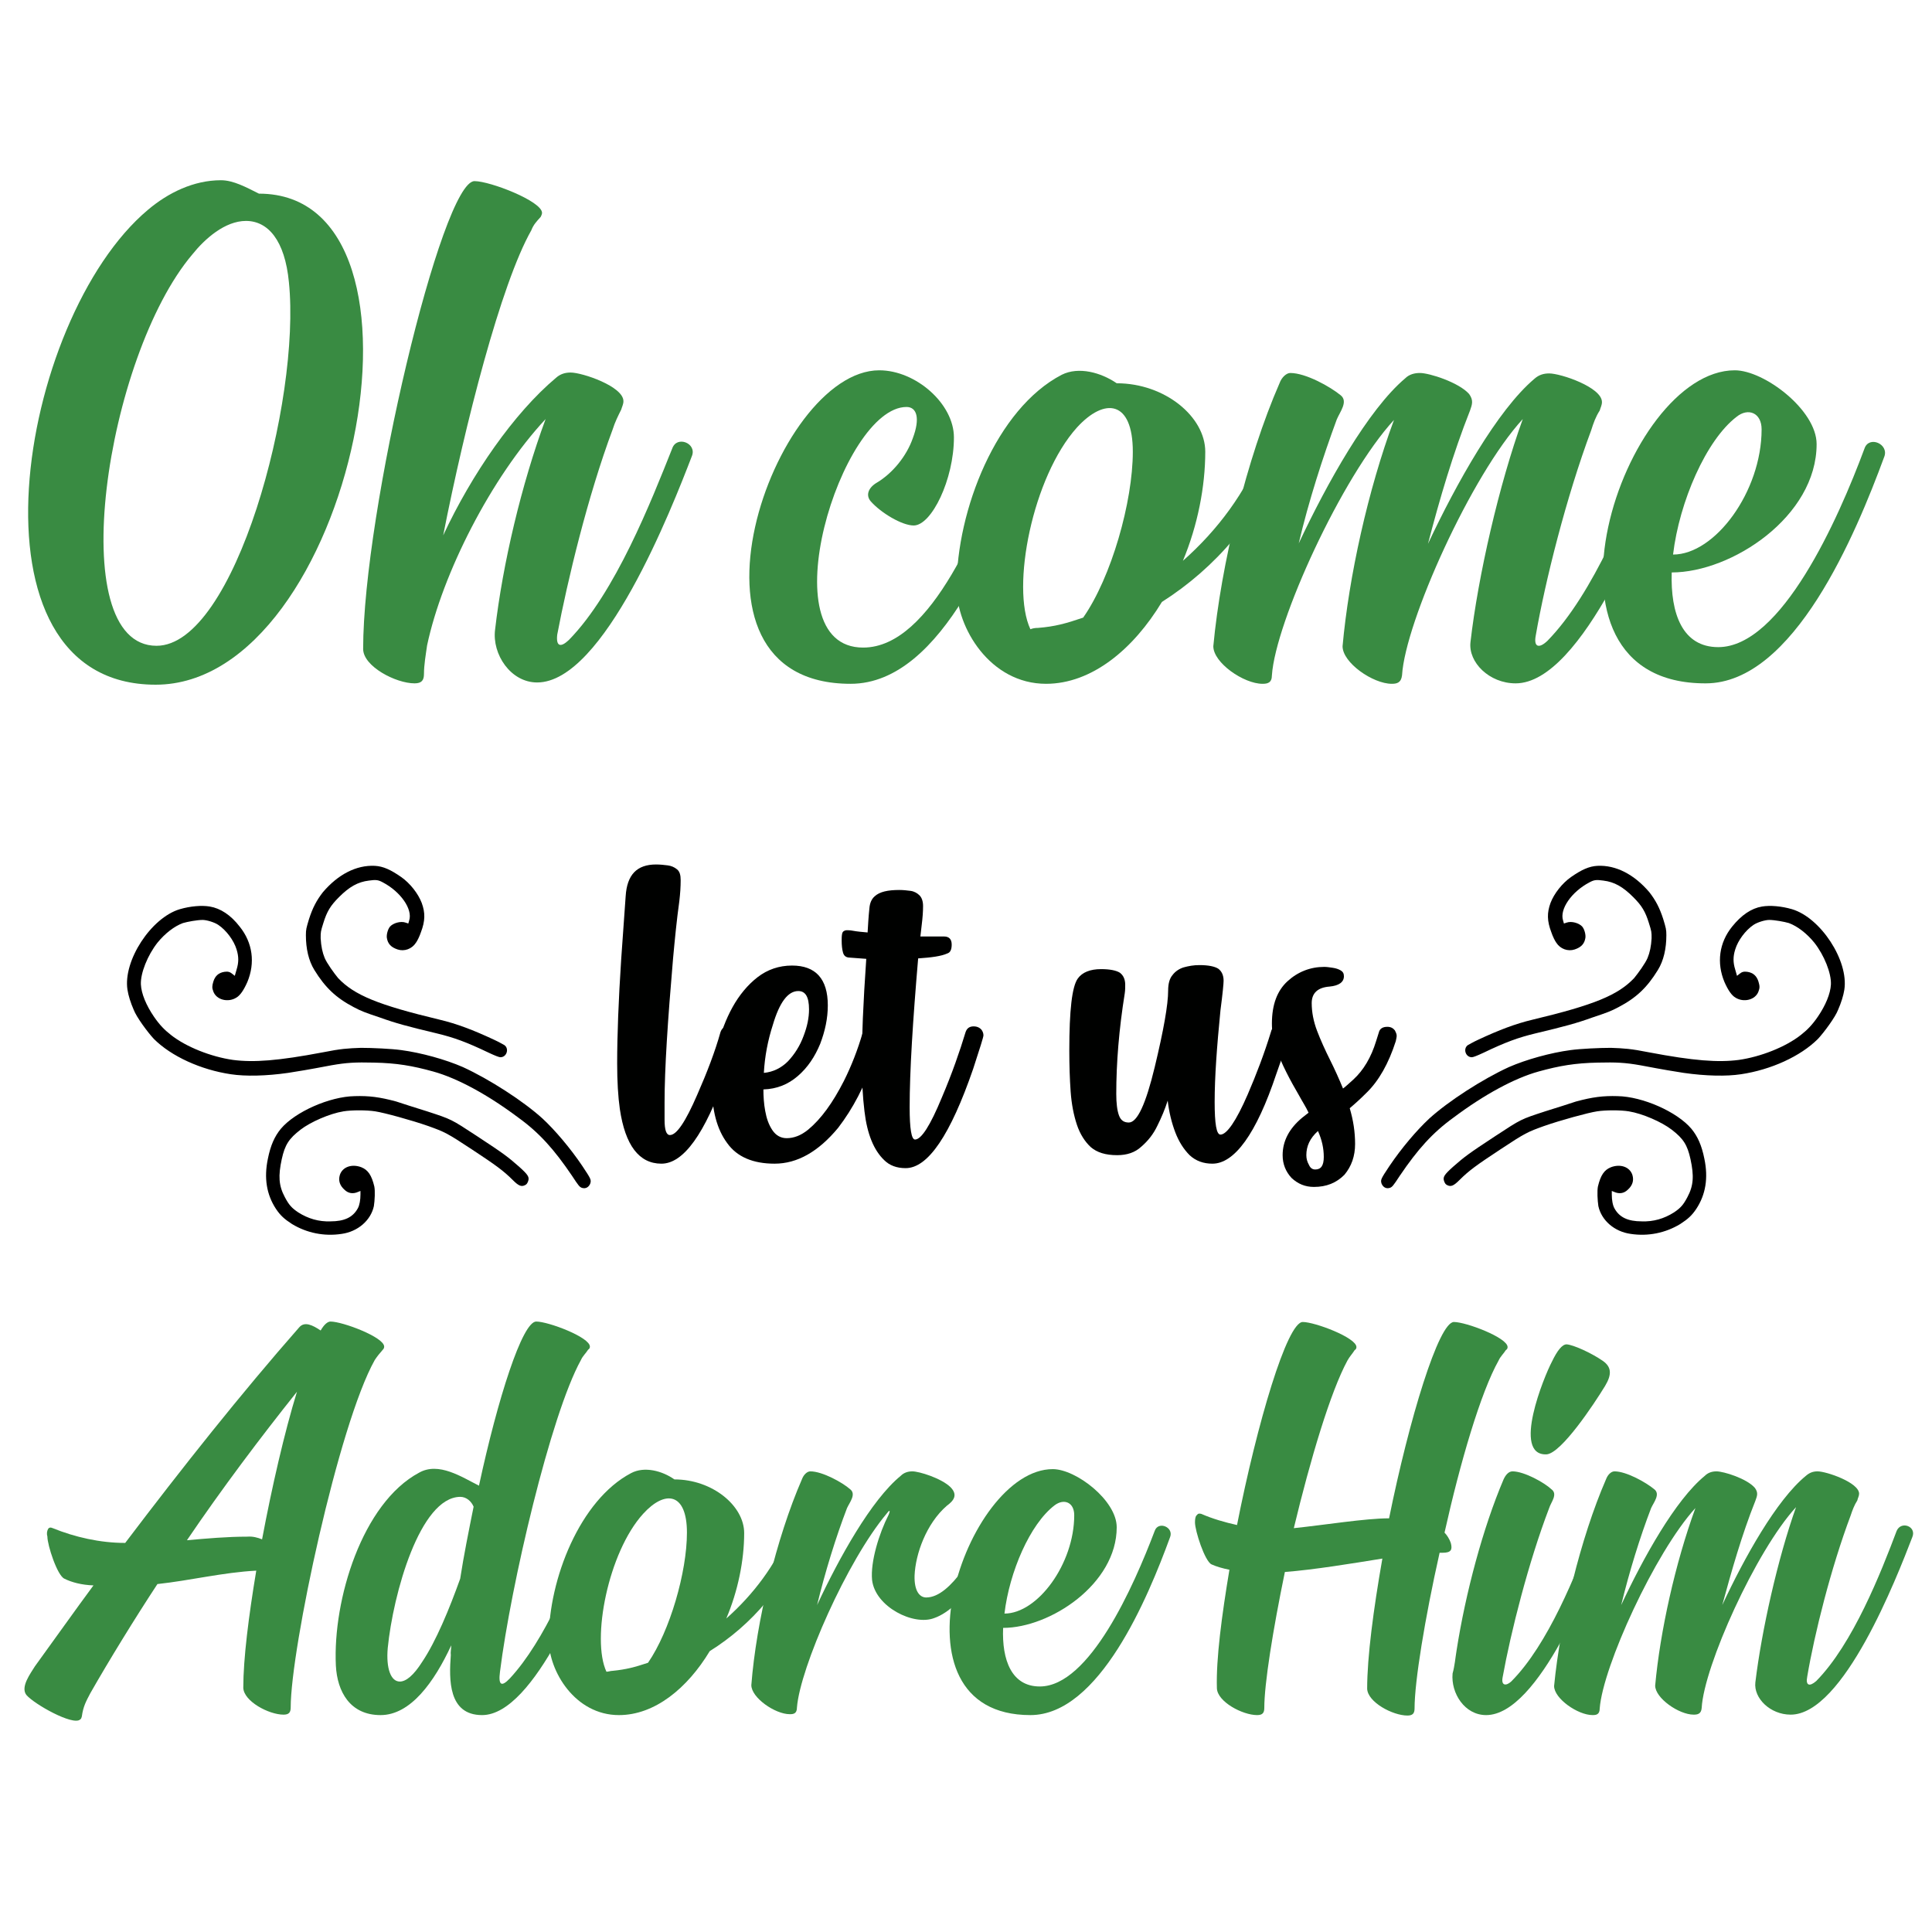<?xml version="1.0" encoding="utf-8"?>
<!-- Generator: Adobe Illustrator 18.0.0, SVG Export Plug-In . SVG Version: 6.00 Build 0)  -->
<!DOCTYPE svg PUBLIC "-//W3C//DTD SVG 1.1//EN" "http://www.w3.org/Graphics/SVG/1.1/DTD/svg11.dtd">
<svg version="1.1" id="Layer_1" xmlns="http://www.w3.org/2000/svg" xmlns:xlink="http://www.w3.org/1999/xlink" x="0px" y="0px"
	 viewBox="0 0 432 432" enable-background="new 0 0 432 432" xml:space="preserve">
<g>
	<g>
		<g>
			<path fill="#398B42" d="M10.8,341.8c0.3-0.3,0.5-0.3,1-0.1c4.9,2,10.6,3.3,16.1,3.3H28c12.8-16.9,25.9-33.4,38.9-48.2
				c1.2-1.4,3-0.5,4.8,0.7c0.8-1.4,1.6-2,2.2-2c2.7,0,12,3.5,12,5.6c0,0.3-0.1,0.5-0.3,0.7c-0.7,0.8-1.2,1.4-1.8,2.3
				C75.7,318.5,65,368.7,65,381.8c0,1.1-0.4,1.6-1.6,1.6c-3.3,0-8.9-3-9-6c0-6.5,1.2-16,2.9-26.2c-7.5,0.4-14.7,2.2-22.1,3
				c-5,7.6-10.9,17.2-15,24.4c-1,1.9-1.6,3-1.9,5.2c-0.1,0.3-0.1,0.5-0.4,0.7c-1.6,1.4-10.2-3.4-12-5.5c-1.4-1.8,1-4.9,1.9-6.4
				c4-5.5,9.1-12.7,13.1-18.1c-2.7-0.1-4.9-0.7-6.5-1.5c-1.6-0.7-3.8-7.5-3.8-9.4C10.4,342.9,10.5,342.3,10.8,341.8z M58.6,344.2
				c2.2-11.7,5-23.9,7.8-33c-8.3,10.4-16.8,21.7-24.6,33.2c4.5-0.4,9-0.8,13.5-0.8C56.5,343.5,57.6,343.8,58.6,344.2z"/>
			<path fill="#398B42" d="M100.9,367.9c-3.8,8.2-9.1,15.6-15.8,15.6c-6.8,0-9.7-5.2-10-11.1c-0.7-14.7,5.9-36.3,18.6-43.1
				c4.4-2.5,9.6,1,13.4,2.9c4.2-19.5,9.7-36.7,12.8-36.7c2.7,0,12,3.5,12,5.6c0,0.3-0.1,0.5-0.4,0.7c-0.5,0.8-1.2,1.4-1.6,2.3
				c-6.8,12.3-15.7,50.5-18.1,69.7c-0.4,3,0.3,3.5,2.2,1.5c7.9-8.5,14.1-23.9,17.5-32.9c1-2.3,4.4-1,3.5,1.4
				c-3.5,9.1-15.4,39.7-27.2,39.7c-7.6,0-7.4-8-7-13.4C100.7,369.4,100.9,368.7,100.9,367.9z M86.7,368.5c-0.4,4.6,0.7,7.5,2.7,7.5
				c1.4,0,3.1-1.4,5-4.4c3.1-4.6,6.1-11.9,8.5-18.6c0.8-5.2,1.9-10.6,3-16.1c-0.5-1.2-1.6-2.2-3-2.2
				C93.9,334.8,87.9,356.4,86.7,368.5z"/>
			<path fill="#398B42" d="M150.8,330.8c8.5,0,15.6,5.9,15.6,12c0,6.1-1.4,13-4,19.1c6-5.3,11.1-12,14.1-19.6c1-2.2,4.4-0.8,3.5,1.5
				c-4.4,10.6-11.7,19.4-21.3,25.4c-5,8.3-12.3,14.3-20.3,14.3c-9.8,0-15.7-9.8-15.7-16.9c0-13.5,7-31.2,18.4-37.2
				C144.1,327.8,148.1,328.9,150.8,330.8z M137,373.6c3-0.3,4.9-0.8,7.9-1.8c4.9-7.1,8.7-20.3,8.7-29.1c0-9-4.9-9.6-9.8-4.2
				c-7.8,8.6-11.6,28-8.2,35.3C136.1,373.8,136.5,373.6,137,373.6z"/>
			<path fill="#398B42" d="M179.3,330.8c0.4-1.1,1.2-1.8,1.9-1.8c2.7,0,7.2,2.5,8.9,4c1.4,1.1-0.1,2.9-0.7,4.2
				c-2.5,6.5-4.9,14.3-6.7,21.7c4.9-10.5,12.1-23.5,18.7-28.9c0.7-0.7,1.6-1,2.6-1c1.5,0,6.4,1.5,8.5,3.5c1.8,1.8,0.7,3.1-0.8,4.2
				c-4.6,4-7,10.8-7.2,15.6c-0.1,3.4,1.1,4.9,2.6,4.9c5.7,0,11.2-10.9,13.8-15.3c1.4-2,4.5-0.1,3.3,2c-3,4.9-8.7,15.6-15.3,17.9
				c-4.6,1.8-13.2-2.5-13.9-8.5c-0.4-4.1,1.6-10.5,3.7-14.6c0.5-1.2,0.1-1-0.4-0.3c-8.9,10.6-19.4,34.5-20.1,43.4
				c0,1.4-0.8,1.5-1.6,1.5c-3.3,0-8.6-3.7-8.6-6.5C169.1,362.6,173.6,343.9,179.3,330.8z"/>
			<path fill="#398B42" d="M235.4,328.5c5.2,0,14.3,7,14.3,13c0,12.7-14.9,22.5-25.4,22.5c-0.3,7.2,1.9,13.1,8.2,13.1
				c11.1,0,21-22.4,25.7-34.8c0.8-2.3,4.4-0.8,3.4,1.5c-4.9,13.4-15.8,39.7-31.2,39.7C197.5,383.5,215.9,328.5,235.4,328.5z
				 M224.6,360.8c7.4,0,15.6-11.1,15.6-22c0-2.9-2.3-3.8-4.4-2.2C230.3,340.8,225.7,351.5,224.6,360.8z"/>
			<path fill="#398B42" d="M274.9,351c-1.5-0.3-2.9-0.7-4-1.2c-1.5-0.7-3.7-7.5-3.7-9.4c0-0.7,0.1-1.4,0.4-1.6
				c0.3-0.4,0.5-0.4,1-0.3c2.5,1.1,5.3,1.9,8,2.5c4.5-22.8,11.2-45.4,14.7-45.4c2.7,0,12,3.5,12,5.6c0,0.3-0.1,0.5-0.4,0.7
				c-0.5,0.8-1.1,1.4-1.6,2.3c-3.8,7-8.3,22.1-12,37.5c6.8-0.7,16-2.2,21.3-2.2c4.5-22.2,11.1-43.9,14.5-43.9c2.7,0,12,3.5,12,5.6
				c0,0.3-0.1,0.5-0.4,0.7c-0.5,0.8-1.2,1.4-1.6,2.3c-4,7.1-8.6,22.8-12.1,38.5c0.5,0.5,1.1,1.4,1.4,2.3c0.4,1.5,0.1,2.2-1.8,2.2
				c-0.1,0-0.4,0-0.7,0c-3.3,14.7-5.6,28.8-5.6,34.8c0,1.1-0.4,1.6-1.6,1.6c-3.3,0-8.9-3-9-6c0-7.1,1.4-17.7,3.4-29.1
				c-6.8,1.1-15.3,2.5-21.8,3c-2.7,13.1-4.6,25-4.6,30.4c0,1.1-0.4,1.6-1.6,1.6c-3.3,0-8.9-3-9-6C271.9,370.9,273.2,361.2,274.9,351
				z"/>
			<path fill="#398B42" d="M325.7,369c2-12.8,5.9-27.4,10.5-38.2c0.5-1.1,1.2-1.8,2-1.8c2.6,0,7.1,2.5,8.7,4
				c1.5,1.1-0.1,2.9-0.5,4.2c-4.6,12-8.6,27.8-10.4,37.8c-0.4,2,0.8,2,1.9,1c8.3-8.3,14.6-24.3,18.1-33.6c1-2.3,4.4-1,3.5,1.4
				c-3.5,9.1-15.4,39.7-27.2,39.7c-4.8,0-7.9-4.9-7.5-9.3C325.3,372.4,325.4,370.8,325.7,369z M350.3,300.6c1.5,0.1,5.5,1.9,8.1,3.7
				c2,1.4,2,3.1,0.5,5.6c-2.5,4.1-9.8,15.1-13.1,15.3c-7.8,0.3-0.5-17.5,1.2-20.7C348.2,302,349.3,300.6,350.3,300.6z"/>
			<path fill="#398B42" d="M359.1,330.8c0.4-1.1,1.2-1.8,1.9-1.8c2.7,0,7.1,2.5,8.9,4c1.4,1.1-0.1,2.9-0.7,4.2
				c-2.5,6.5-4.9,14.3-6.7,21.7c4.9-10.5,12.1-23.5,18.7-28.9c0.7-0.7,1.6-1,2.6-1c1.6,0,6.8,1.6,8.6,3.7c0.8,1.1,0.5,1.8,0.1,2.9
				c-3,7.5-5.3,15.6-7.4,23.3c4.9-10.5,12.1-23.5,18.7-28.9c0.8-0.7,1.6-1,2.6-1c2,0,9.3,2.5,9.3,5c0,0.5-0.3,1-0.4,1.5
				c-0.7,1.1-1.1,2.2-1.5,3.4c-4.4,11.7-8.1,26.5-9.7,36c-0.4,2,0.5,2.3,2,1c8.2-8.3,14.5-24.3,18-33.6c1-2.3,4.5-1,3.5,1.4
				c-3.5,9.1-15.4,39.7-27.2,39.7c-4.6,0-8.3-3.7-7.9-7.2c1.4-11.6,5-27.7,9.1-39.2c-9,9.8-20.6,35.6-21.1,44.9
				c-0.1,1.4-1,1.5-1.8,1.5c-3.3,0-8.6-3.7-8.6-6.5c1.1-12.1,4.5-27.4,9-39.7c-9.1,10-20.7,35.5-21.4,44.8c0,1.4-0.8,1.5-1.6,1.5
				c-3.3,0-8.6-3.7-8.6-6.5C348.9,362.6,353.4,343.9,359.1,330.8z"/>
		</g>
	</g>
	<g>
		<g>
			<path fill="#398B42" d="M49.4,40.3c2.8,0,5.7,1.6,8.5,3c43.2,0,20.9,109.8-23.1,109.8c-44.2,0-30.8-81.8-1.7-106.2
				C37.6,43.1,43.3,40.3,49.4,40.3z M64.6,63.1c-0.9-9.4-4.7-13.7-9.6-13.7c-4.7,0-9.2,4-12,7.5c-19.3,22.8-29.1,87.5-8,87.5
				C52.5,144.4,67.3,89.6,64.6,63.1z"/>
			<path fill="#398B42" d="M122,93.7c-12.2,13.1-23.1,34.6-26.5,50.6c-0.3,2.1-0.7,4.4-0.7,6.4c0,1.4-0.5,2.1-2.1,2.1
				c-4.2,0-11.5-3.8-11.5-7.7c0-30.6,17.6-104.6,24.9-104.6c3.5,0,15.1,4.5,15.1,7.1c0,0.3-0.2,0.7-0.3,0.9c-0.9,1-1.6,1.7-2.1,3
				c-6.8,12-14.8,43.3-19.7,68.2c6.4-13.7,15.8-27.3,25.2-35.2c1-0.9,2.1-1.2,3.3-1.2c2.6,0,11.8,3.1,11.8,6.4
				c0,0.7-0.3,1.2-0.5,1.9c-0.7,1.4-1.4,2.8-1.9,4.4c-5.6,15-10.1,33.8-12.4,45.9c-0.3,2.6,0.7,3,2.6,1.2
				c10.4-10.6,18.4-31,23.1-42.8c1-3,5.6-1.2,4.4,1.7c-4.5,11.7-19.7,50.6-34.6,50.6c-5.9,0-10.1-6.3-9.4-11.8
				C112.4,126.1,116.6,108.3,122,93.7z"/>
			<path fill="#398B42" d="M196.6,82.8c8.2,0,16.7,7.5,16.7,15c0,9.4-5,19.7-9,19.7c-2.6,0-7.3-2.8-9.6-5.4
				c-1.2-1.4-0.5-3.1,1.4-4.2c3.5-2.1,6.6-5.9,8-9.9c1.7-4.5,0.9-7-1.4-7c-14.6,0-31.2,53.8-9.7,53.8c15.5,0,26.3-28.7,32.7-44.4
				c1.2-2.8,5.6-1,4.4,1.9c-6.6,16.4-19,50.6-39.9,50.6C148.3,152.9,173,82.8,196.6,82.8z"/>
			<path fill="#398B42" d="M249.7,85.7c10.8,0,19.8,7.5,19.8,15.3c0,7.8-1.7,16.5-5,24.4c7.7-6.8,14.1-15.3,17.9-25.1
				c1.2-2.8,5.6-1,4.5,1.9c-5.6,13.6-15,24.7-27.1,32.4c-6.4,10.6-15.7,18.3-25.9,18.3c-12.5,0-20-12.5-20-21.6
				c0-17.2,8.9-39.9,23.5-47.5C241.2,81.9,246.2,83.3,249.7,85.7z M232.1,140.4c3.8-0.3,6.3-1,10.1-2.3c6.3-9,11.1-25.9,11.1-37.1
				c0-11.5-6.3-12.2-12.5-5.4c-9.9,11-14.8,35.7-10.4,45.1C230.9,140.5,231.4,140.4,232.1,140.4z"/>
			<path fill="#398B42" d="M286.1,85.7c0.5-1.4,1.6-2.3,2.4-2.3c3.5,0,9,3.1,11.3,5c1.7,1.4-0.2,3.7-0.9,5.4
				c-3.1,8.4-6.3,18.3-8.5,27.7c6.3-13.4,15.5-29.9,23.8-36.9c0.9-0.9,2.1-1.2,3.3-1.2c2.1,0,8.7,2.1,11,4.7c1,1.4,0.7,2.3,0.2,3.7
				c-3.8,9.6-6.8,19.8-9.4,29.8c6.3-13.4,15.5-29.9,23.8-36.9c1-0.9,2.1-1.2,3.3-1.2c2.6,0,11.8,3.1,11.8,6.4c0,0.7-0.3,1.2-0.5,1.9
				c-0.9,1.4-1.4,2.8-1.9,4.4c-5.6,15-10.3,33.8-12.4,45.9c-0.5,2.6,0.7,3,2.6,1.2c10.4-10.6,18.4-31,23-42.8c1.2-3,5.7-1.2,4.5,1.7
				c-4.5,11.7-19.7,50.6-34.6,50.6c-5.9,0-10.6-4.7-10.1-9.2c1.7-14.8,6.4-35.3,11.7-49.9c-11.5,12.5-26.3,45.4-27,57.3
				c-0.2,1.7-1.2,1.9-2.3,1.9c-4.2,0-11-4.7-11-8.4c1.4-15.5,5.7-35,11.5-50.6c-11.7,12.7-26.5,45.2-27.3,57.1c0,1.7-1,1.9-2.1,1.9
				c-4.2,0-11-4.7-11-8.4C273,126.3,278.8,102.4,286.1,85.7z"/>
			<path fill="#398B42" d="M387.9,82.8c6.6,0,18.3,8.9,18.3,16.5c0,16.2-19,28.7-32.4,28.7c-0.3,9.2,2.4,16.7,10.4,16.7
				c14.1,0,26.8-28.5,32.7-44.4c1-3,5.6-1,4.4,1.9c-6.3,17.1-20.2,50.6-39.9,50.6C339.5,152.9,363,82.8,387.9,82.8z M374.1,124
				c9.4,0,19.8-14.1,19.8-28c0-3.7-3-4.9-5.6-2.8C381.5,98.4,375.5,112.2,374.1,124z"/>
		</g>
	</g>
	<g>
		<g>
			<g>
				<path fill="#000100" d="M147.9,260.2c-5,0-8.1-4.1-9.3-12.2c-0.4-2.8-0.6-6.2-0.6-10.2c0-6.3,0.3-14.1,0.9-23.3l1-14.1
					c0.3-4.8,2.5-7.1,6.8-7.1c0.9,0,1.8,0.1,2.6,0.2c0.8,0.1,1.5,0.4,2.1,0.9c0.6,0.5,0.8,1.3,0.8,2.4c0,1.5-0.1,3-0.3,4.7
					c-0.6,4.3-1,8.5-1.4,12.8c-1.2,14-1.9,24.7-1.9,32.2c0,0.3,0,1.6,0,3.9c0,2.3,0.4,3.4,1.2,3.4c1.5,0,3.5-3,6.1-9
					c2.2-5,4-9.7,5.2-14c0.3-0.9,0.9-1.3,1.8-1.3c0.8,0,1.4,0.3,1.8,0.8c0.2,0.3,0.4,0.7,0.4,1.2c0,0.6-0.9,3.5-2.8,8.7
					C157.6,253.6,152.8,260.2,147.9,260.2z"/>
				<path fill="#000100" d="M173.2,260.2c-4.8,0-8.4-1.5-10.6-4.6c-2.3-3.1-3.4-7.3-3.4-12.7c0-2.8,0.4-5.8,1.2-8.9
					c0.8-3.1,1.9-6.1,3.4-8.8c1.5-2.7,3.4-5,5.6-6.7c2.2-1.7,4.8-2.6,7.7-2.6c5.3,0,8,3,8,8.9c0,2.9-0.6,5.7-1.7,8.6
					c-1.2,2.9-2.8,5.3-5,7.2c-2.2,1.9-4.7,2.9-7.7,3c0,1.5,0.1,3.2,0.4,4.8c0.3,1.7,0.8,3.1,1.6,4.3c0.8,1.2,1.9,1.8,3.2,1.8
					c1.6,0,3.2-0.6,4.8-1.9c2.9-2.4,5.5-6,8-10.9c1.7-3.4,3.1-7,4.2-10.8c0.2-0.9,0.8-1.3,1.8-1.3c0.8,0,1.4,0.3,1.8,0.8
					c0.2,0.3,0.4,0.7,0.4,1.2c0,0.3-0.5,2.1-1.6,5.3c-1.9,5.9-4.6,11-7.9,15.3C183,257.5,178.3,260.2,173.2,260.2z M170.8,239.9
					c2.1-0.2,3.9-1.1,5.4-2.6c1.5-1.6,2.7-3.5,3.5-5.7c0.8-2.1,1.2-4,1.2-5.9c0-2.8-0.8-4.1-2.4-4.1c-2.3,0-4.2,2.5-5.7,7.6
					C171.7,232.6,171,236.2,170.8,239.9z"/>
				<path fill="#000100" d="M202.5,261.2c-2,0-3.6-0.6-4.8-1.8c-2.3-2.2-3.8-5.8-4.4-10.9c-0.4-3.3-0.6-6.9-0.6-11
					c0-5.4,0.3-13.1,1-23.1c-1.4-0.1-2.7-0.2-4-0.3c-0.6-0.1-1-0.4-1.2-1.1c-0.2-0.7-0.3-1.6-0.3-2.7c0-0.5,0-1,0.1-1.5
					c0.1-0.5,0.4-0.7,0.9-0.8c0.4,0,0.9,0,1.4,0.1c1.1,0.2,2.2,0.3,3.4,0.4c0.1-1.7,0.2-3.5,0.4-5.4c0.1-1.2,0.5-2.1,1.2-2.7
					c1.1-1,2.9-1.4,5.5-1.4c0.9,0,1.7,0.1,2.5,0.2c0.8,0.1,1.5,0.5,2,1c0.5,0.5,0.8,1.3,0.8,2.4c0,1.2-0.1,2.6-0.3,4.2
					c-0.1,0.8-0.2,1.6-0.3,2.6c1.1,0,2.8,0,5.3,0c1.1,0,1.7,0.6,1.7,1.8c0,1.1-0.3,1.8-1,2c-1.3,0.6-3.5,0.9-6.5,1.1
					c-1.2,14.1-1.9,25.2-1.9,33.3c0,4.8,0.4,7.2,1.2,7.2c1.4,0,3.4-3.1,6-9.4c2.3-5.4,4-10.3,5.3-14.6c0.3-0.9,0.9-1.3,1.8-1.3
					c0.8,0,1.4,0.3,1.8,0.8c0.2,0.3,0.4,0.7,0.4,1.2c0,0.4-0.8,2.9-2.3,7.5C212.5,253.8,207.5,261.2,202.5,261.2z"/>
				<path fill="#000100" d="M271.1,260.2c-2,0-3.7-0.6-5.1-1.9c-1.3-1.3-2.4-3-3.2-5.1c-0.8-2.1-1.4-4.5-1.7-7.1
					c-0.6,1.9-1.4,3.8-2.3,5.6c-0.9,1.9-2.1,3.4-3.6,4.7c-1.4,1.3-3.2,1.9-5.4,1.9c-2.6,0-4.5-0.6-5.9-1.8c-1.3-1.2-2.4-2.9-3.1-5
					c-0.7-2.1-1.2-4.6-1.4-7.4c-0.2-2.8-0.3-5.9-0.3-9.2c0-9,0.6-14.3,1.9-16.1c1-1.4,2.8-2.1,5.2-2.1c2,0,3.4,0.3,4.2,0.8
					c0.8,0.6,1.2,1.5,1.2,2.7c0,0.6,0,1.2-0.1,1.9c-1.3,8.1-1.9,15.6-1.9,22.5c0,2.1,0.2,3.7,0.6,4.8c0.4,1.1,1.1,1.6,2.2,1.6
					c1.9,0,3.8-4.1,5.8-12.4c2-8.3,3-14,3-17.1c0-1.5,0.3-2.7,1-3.5c0.6-0.8,1.5-1.4,2.5-1.7c1.1-0.3,2.2-0.5,3.5-0.5
					c2,0,3.4,0.3,4.2,0.8c0.8,0.6,1.2,1.5,1.2,2.7c0,0.6-0.2,2.8-0.7,6.6c-0.8,8.1-1.3,14.9-1.3,20.5c0,4.9,0.4,7.3,1.3,7.3
					c1.4,0,3.5-3,6.1-9c1.9-4.4,3.7-9.1,5.2-14c0.2-0.9,0.8-1.3,1.8-1.3c0.8,0,1.4,0.3,1.8,0.8c0.2,0.3,0.4,0.7,0.4,1.2
					c0,0.5-0.9,3.4-2.8,8.7C280.9,253.6,276,260.2,271.1,260.2z"/>
				<path fill="#000100" d="M293.8,265.4c-2,0-3.6-0.7-5-2c-1.3-1.4-2-3.1-2-5.1c0-3.2,1.5-6,4.4-8.4l1.4-1.1
					c-0.6-1.3-1.4-2.5-2.1-3.8c-1-1.7-2-3.5-2.9-5.3c-0.9-1.8-1.7-3.6-2.3-5.4c-0.6-1.8-0.9-3.6-0.9-5.4c0-4.3,1.2-7.4,3.5-9.5
					c2.3-2.1,5.1-3.2,8.2-3.2c0.6,0,1.2,0.1,1.9,0.2c0.7,0.1,1.3,0.3,1.8,0.6c0.5,0.3,0.7,0.7,0.7,1.3c0,1.3-1.1,2.1-3.2,2.3
					c-2.7,0.2-4,1.5-4,3.7c0,2,0.4,4.1,1.2,6.2c0.8,2.1,1.8,4.3,2.9,6.5c1,2,2,4.2,2.9,6.4c0.8-0.6,1.5-1.3,2.3-2
					c2.3-2.1,4-5,5.1-8.6l0.6-1.9c0.2-0.9,0.9-1.3,1.9-1.3c0.8,0,1.3,0.3,1.7,0.8c0.2,0.4,0.4,0.8,0.4,1.2c0,0.3-0.1,0.7-0.2,1.2
					c-1.6,5-3.8,8.9-6.6,11.6c-1.2,1.2-2.5,2.4-3.7,3.4c0.8,2.7,1.2,5.3,1.2,8c0,2.7-0.8,5-2.4,6.9
					C298.8,264.5,296.6,265.4,293.8,265.4z M294.1,261.5c1.3,0,1.9-0.9,1.9-2.8c0-1.9-0.4-3.8-1.3-5.8c-1.8,1.6-2.6,3.4-2.6,5.4
					c0,0.8,0.2,1.5,0.6,2.2C293,261.2,293.5,261.5,294.1,261.5z"/>
			</g>
		</g>
		<g>
			<g>
				<g id="HATCH_853_">
					<path d="M351.3,196.1c-2,1.4-3.8,3.7-4.6,5.8c-0.8,2.2-0.8,4,0.2,6.6c0.3,0.9,0.8,1.9,1.1,2.3c0.9,1.4,2.6,2,4.1,1.5
						c1.5-0.5,2.2-1.3,2.4-2.6c0.1-0.7-0.2-1.9-0.7-2.5c-0.7-0.8-2.4-1.3-3.5-0.9l-0.6,0.2l-0.2-0.7c-0.8-2.5,1.9-6.4,5.9-8.5
						c1.1-0.6,1.6-0.6,3.1-0.4c2.5,0.3,4.4,1.4,6.7,3.7c1.9,1.9,2.7,3.2,3.5,5.8c0.6,1.9,0.6,2,0.6,3.4c-0.1,1.8-0.4,3.2-0.9,4.4
						c-0.5,1.2-2.1,3.4-3,4.5c-3.6,3.8-8.9,6-22.7,9.3c-3.8,0.9-7.5,2.3-12.2,4.5c-1.1,0.5-2.1,1.1-2.3,1.2
						c-1.1,0.8-0.5,2.7,0.9,2.7c0.3,0,1.1-0.3,2.6-1c5-2.4,7.8-3.4,11.5-4.3c6.7-1.6,9.3-2.3,12.9-3.6c3.3-1.1,4.1-1.4,5.8-2.3
						c4-2.1,6.4-4.4,8.8-8.3c1.3-2.1,1.9-4.8,1.9-7.8c0-1.3-0.1-1.6-0.7-3.6c-0.8-2.5-1.7-4.2-3.1-6c-3.4-4-7.5-6.1-11.6-5.9
						C355.3,193.7,353.6,194.5,351.3,196.1z"/>
				</g>
				<g id="HATCH_852_">
					<path d="M387.3,207.2c-2.9,3.6-3.5,8.1-1.7,12.4c0.8,1.8,1.6,3,2.5,3.5c1.8,1.1,4.4,0.5,5.1-1.4c0.3-0.8,0.3-1.2,0-2.2
						c-0.4-1.3-1.2-2-2.5-2.2c-0.8-0.1-1.2,0-1.8,0.5l-0.5,0.4l-0.4-1.4c-0.5-1.6-0.5-2.9,0-4.5c0.6-2,2.3-4.3,4.1-5.5
						c0.9-0.6,2.6-1.1,3.5-1.1c1.2,0,3.4,0.4,4.4,0.7c1.9,0.7,4,2.3,5.7,4.4c2.2,2.8,3.8,6.8,3.7,9.3c-0.1,2.1-1.2,4.7-2.9,7.2
						c-1.3,1.9-2.4,3-3.8,4.1c-3.4,2.7-9,4.9-13.9,5.6c-4.6,0.6-10.1,0.2-20.1-1.7c-4-0.8-5.6-0.9-8.5-1c-2.5,0-6.8,0.2-9,0.5
						c-4.5,0.6-9.9,2.1-13.8,3.8c-5.9,2.7-13.5,7.6-17.8,11.5c-2.8,2.6-6.2,6.6-8.9,10.6c-2,3-2,3.1-1.8,3.9c0.3,0.8,1,1.3,1.9,1
						c0.5-0.2,0.7-0.4,2.2-2.7c4-5.9,7.3-9.6,12-13c6.8-5.1,13.6-8.8,19-10.3c4.7-1.3,8.2-1.9,13.3-2c4.1-0.1,6.1,0,9.5,0.6
						c5.8,1.1,7.2,1.3,9.7,1.7c4.9,0.7,9.5,0.8,12.8,0.3c6.7-1,13.3-4,17.2-7.9c1.4-1.5,3.9-4.9,4.5-6.5c0.7-1.6,1.2-3.2,1.4-4.5
						c1-6.5-5.3-16.1-11.7-18c-2.4-0.7-4.9-0.9-6.7-0.6C391.6,203.1,389.4,204.6,387.3,207.2z"/>
				</g>
				<g id="HATCH_851_">
					<path d="M345.5,248.5c-5.5,1.8-5.3,1.7-11.1,5.5c-6.1,4-7,4.7-9.5,6.9c-2,1.8-2.3,2.3-2,3.2c0.2,0.5,0.3,0.7,0.7,0.9
						c0.8,0.4,1.4,0.2,2.7-1.1c2.2-2.2,3.9-3.4,9.2-6.9c5.6-3.7,6.1-3.9,9.7-5.2c3.7-1.3,9.9-3,11.9-3.3c1.9-0.3,5.3-0.3,7.1,0
						c3.1,0.5,7.4,2.4,9.6,4.1c2.6,2,3.5,3.4,4.2,6.6c0.8,3.7,0.7,5.9-0.7,8.5c-0.9,1.7-1.5,2.4-3,3.4c-2.2,1.4-4.6,2.1-7.2,2
						c-3.1,0-5-0.9-6.1-2.9c-0.4-0.7-0.6-1.9-0.6-3.1l0-0.8l0.5,0.2c1.1,0.5,2.2,0.4,3.1-0.5c1-0.9,1.4-2,1-3.3
						c-0.6-1.8-2.7-2.5-4.8-1.7c-1.5,0.6-2.3,1.8-2.9,4.3c-0.2,1-0.1,3.1,0.1,4.4c0.7,3.2,3.6,5.7,7.2,6.2c3.9,0.6,7.8-0.2,11.1-2.2
						c1.7-1.1,2.6-1.9,3.6-3.4c2.1-3.2,2.7-6.9,1.8-11.2c-0.6-3-1.5-5-2.9-6.7c-3.2-3.8-10.9-7.2-16.5-7.3c-3.2-0.1-5.6,0.2-9.3,1.2
						C351.2,246.7,348.1,247.7,345.5,248.5z"/>
				</g>
			</g>
			<g>
				<g id="HATCH_856_">
					<path d="M89.7,196.1c2,1.4,3.8,3.7,4.6,5.8c0.8,2.2,0.8,4-0.2,6.6c-0.3,0.9-0.8,1.9-1.1,2.3c-0.9,1.4-2.6,2-4.1,1.5
						c-1.5-0.5-2.2-1.3-2.4-2.6c-0.1-0.7,0.2-1.9,0.7-2.5c0.7-0.8,2.4-1.3,3.5-0.9l0.6,0.2l0.2-0.7c0.8-2.5-1.9-6.4-5.9-8.5
						c-1.1-0.6-1.6-0.6-3.1-0.4c-2.5,0.3-4.4,1.4-6.7,3.7c-1.9,1.9-2.7,3.2-3.5,5.8c-0.6,1.9-0.6,2-0.6,3.4c0.1,1.8,0.4,3.2,0.9,4.4
						c0.5,1.2,2.1,3.4,3,4.5c3.6,3.8,8.9,6,22.7,9.3c3.8,0.9,7.5,2.3,12.2,4.5c1.1,0.5,2.1,1.1,2.3,1.2c1.1,0.8,0.5,2.7-0.9,2.7
						c-0.3,0-1.1-0.3-2.6-1c-5-2.4-7.8-3.4-11.5-4.3c-6.7-1.6-9.3-2.3-12.9-3.6c-3.3-1.1-4.1-1.4-5.8-2.3c-4-2.1-6.4-4.4-8.8-8.3
						c-1.3-2.1-1.9-4.8-1.9-7.8c0-1.3,0.1-1.6,0.7-3.6c0.8-2.5,1.7-4.2,3.1-6c3.4-4,7.5-6.1,11.6-5.9
						C85.7,193.7,87.4,194.5,89.7,196.1z"/>
				</g>
				<g id="HATCH_855_">
					<path d="M53.6,207.2c2.9,3.6,3.5,8.1,1.7,12.4c-0.8,1.8-1.6,3-2.5,3.5c-1.8,1.1-4.4,0.5-5.1-1.4c-0.3-0.8-0.3-1.2,0-2.2
						c0.4-1.3,1.2-2,2.5-2.2c0.8-0.1,1.2,0,1.8,0.5l0.5,0.4l0.4-1.4c0.5-1.6,0.5-2.9,0-4.5c-0.6-2-2.3-4.3-4.1-5.5
						c-0.9-0.6-2.6-1.1-3.5-1.1c-1.2,0-3.4,0.4-4.4,0.7c-1.9,0.7-4,2.3-5.7,4.4c-2.2,2.8-3.8,6.8-3.7,9.3c0.1,2.1,1.2,4.7,2.9,7.2
						c1.3,1.9,2.4,3,3.8,4.1c3.4,2.7,9,4.9,13.9,5.6c4.6,0.6,10.1,0.2,20.1-1.7c4-0.8,5.6-0.9,8.5-1c2.5,0,6.8,0.2,9,0.5
						c4.5,0.6,9.9,2.1,13.8,3.8c5.9,2.7,13.5,7.6,17.8,11.5c2.8,2.6,6.2,6.6,8.9,10.6c2,3,2,3.1,1.8,3.9c-0.3,0.8-1,1.3-1.9,1
						c-0.5-0.2-0.7-0.4-2.2-2.7c-4-5.9-7.3-9.6-12-13c-6.8-5.1-13.6-8.8-19-10.3c-4.7-1.3-8.2-1.9-13.3-2c-4.1-0.1-6.1,0-9.5,0.6
						c-5.8,1.1-7.2,1.3-9.7,1.7c-4.9,0.7-9.5,0.8-12.8,0.3c-6.7-1-13.3-4-17.2-7.9c-1.4-1.5-3.9-4.9-4.5-6.5
						c-0.7-1.6-1.2-3.2-1.4-4.5c-1-6.5,5.3-16.1,11.7-18c2.4-0.7,4.9-0.9,6.7-0.6C49.3,203.1,51.6,204.6,53.6,207.2z"/>
				</g>
				<g id="HATCH_854_">
					<path d="M95.5,248.5c5.5,1.8,5.3,1.7,11.1,5.5c6.1,4,7,4.7,9.5,6.9c2,1.8,2.3,2.3,2,3.2c-0.2,0.5-0.3,0.7-0.7,0.9
						c-0.8,0.4-1.4,0.2-2.7-1.1c-2.2-2.2-3.9-3.4-9.2-6.9c-5.6-3.7-6.1-3.9-9.7-5.2c-3.7-1.3-9.9-3-11.9-3.3c-1.9-0.3-5.3-0.3-7.1,0
						c-3.1,0.5-7.4,2.4-9.6,4.1c-2.6,2-3.5,3.4-4.2,6.6c-0.8,3.7-0.7,5.9,0.7,8.5c0.9,1.7,1.5,2.4,3,3.4c2.2,1.4,4.6,2.1,7.2,2
						c3.1,0,5-0.9,6.1-2.9c0.4-0.7,0.6-1.9,0.6-3.1l0-0.8l-0.5,0.2c-1.1,0.5-2.2,0.4-3.1-0.5c-1-0.9-1.4-2-1-3.3
						c0.6-1.8,2.7-2.5,4.8-1.7c1.5,0.6,2.3,1.8,2.9,4.3c0.2,1,0.1,3.1-0.1,4.4c-0.7,3.2-3.6,5.7-7.2,6.2c-3.9,0.6-7.8-0.2-11.1-2.2
						c-1.7-1.1-2.6-1.9-3.6-3.4c-2.1-3.2-2.7-6.9-1.8-11.2c0.6-3,1.5-5,2.9-6.7c3.2-3.8,10.9-7.2,16.5-7.3c3.2-0.1,5.6,0.2,9.3,1.2
						C89.8,246.7,92.9,247.7,95.5,248.5z"/>
				</g>
			</g>
		</g>
	</g>
</g>
</svg>
